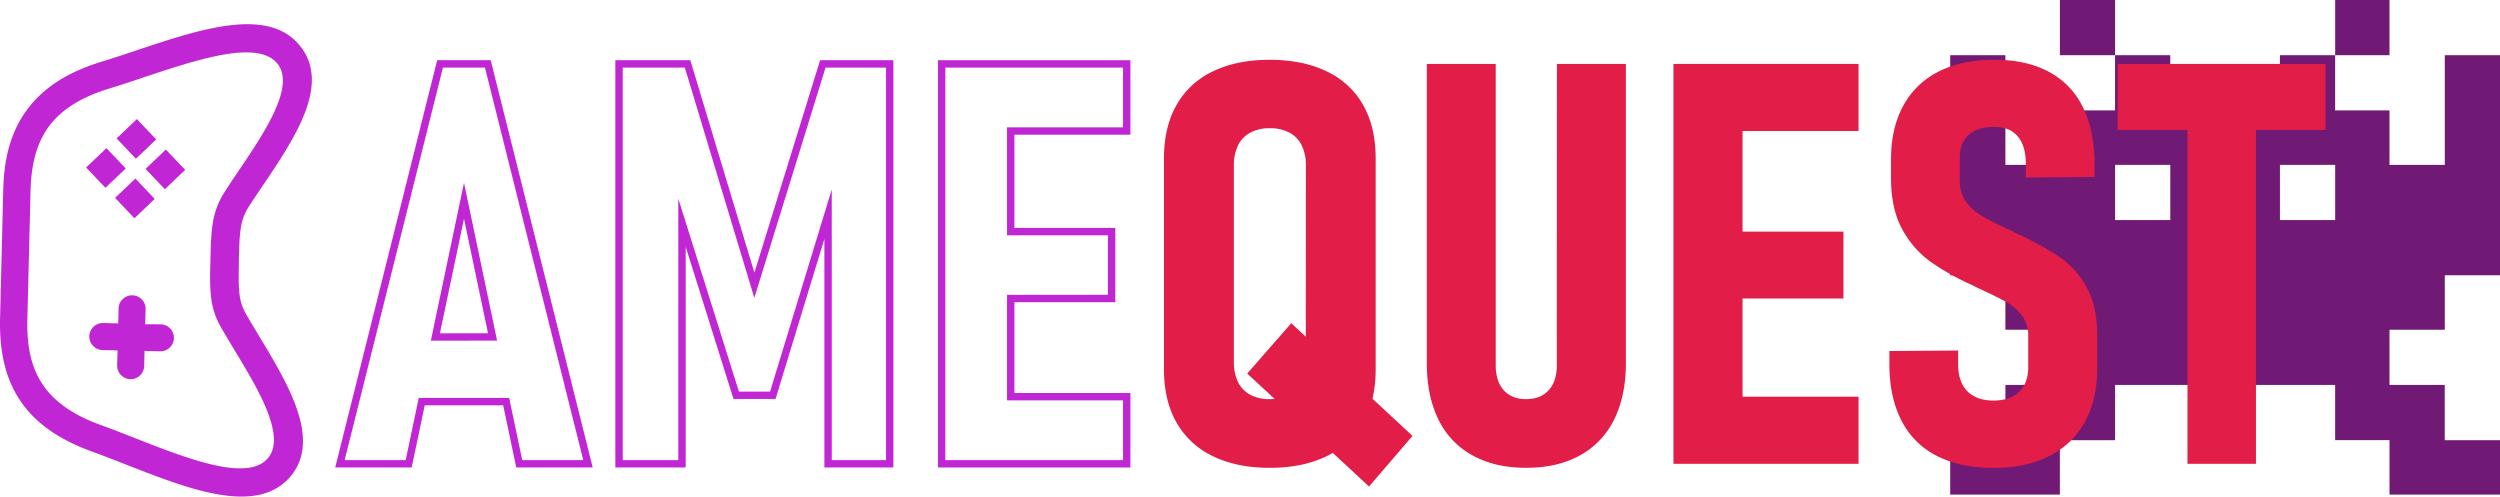 <svg id="Layer_1" data-name="Layer 1" xmlns="http://www.w3.org/2000/svg" viewBox="0 0 1018.15 202.23"><defs><style>.cls-1{fill:#701a75;}.cls-2{fill:#c026d3;}.cls-3{fill:none;stroke:#c026d3;stroke-miterlimit:10;stroke-width:3px;}.cls-4{fill:#e11d48;}</style></defs><path class="cls-1" d="M840.76,54.71V32.22h22.48V54.71ZM952.87,32.22H975V54.71H952.87Zm44.65,67.14V54.71H1020v89.62H997.52v22.18H975V189h22.49v22.49H1020v22.17H975V211.48H952.86V189H863.23v22.49H840.75v22.17H796.09V211.48h22.48V189h22.18V166.51H818.57V144.33H796.09V54.71h22.48V99.36h22.18V77.19h22.48V54.71h22.48V77.19h44.66V54.71h22.49V77.19H975V99.36Zm-111.8,22.49V99.36H863.24v22.49Zm67.15,0V99.36H930.38v22.49Z" transform="translate(-1.85 -32.22)"/><path class="cls-2" d="M56.88,52.92c-4.78,1.6-9.3,3.1-13.51,4.38C32.59,60.59,24.29,65.1,18,71.11,5.26,83.19,3.44,98.88,3.17,109.64L1.88,161.83c-.69,27.94,10.9,44.69,37.56,54.34,4.14,1.49,8.59,3.24,13.3,5.08,25.38,9.94,51.61,20.22,65.76,6.76.4-.37.78-.76,1.15-1.17,13.52-15-.22-37.78-12.33-57.84-1.92-3.18-3.76-6.23-5.34-9-2.73-4.84-3.11-9.1-2.86-19.46l0-1.42,0-.87.06-2.3c.26-10.36.85-14.6,3.83-19.3,1.7-2.69,3.68-5.64,5.76-8.7,13.1-19.42,28-41.44,15.18-57.15C111,34.84,83.51,44,56.88,52.92Zm57.92,5.19c9,11.08-11.19,36.07-21.66,52.59-4.62,7.31-5.26,14-5.53,24.93l-.06,2.29c0,.77,0,1.53-.06,2.29-.26,10.89,0,17.64,4.29,25.18,9.63,17,28.57,43,19,53.64-.18.19-.35.37-.54.55C99.35,230,66.52,213.86,43,205.36,19.08,196.71,12.44,182.67,13,162c.1-4,.22-8.88.37-14.91s.33-13.5.55-22.19c.15-6,.28-11,.37-14.91.32-12.82,3.27-23,11.28-30.58,4.89-4.64,11.65-8.36,20.87-11.16C70.72,60.87,105,46.1,114.8,58.11Zm-58.21,63,8.27-7.87L57,104.93l-8.27,7.87Zm-11.8-12.41,8.27-7.87-7.87-8.27-8.27,7.87ZM57.2,96.86,65.47,89,57.6,80.72l-8.27,7.87ZM69,109.27l8.27-7.87L69.4,93.13,61.13,101Zm-8,55,.15-6.14a5.48,5.48,0,1,0-11-.28L50,163.94l-6.14-.16a5.48,5.48,0,0,0-.27,11l6.14.15L49.57,181a5.48,5.48,0,0,0,11,.28l.15-6.14,6.32.16a5.48,5.48,0,0,0,.27-11Z" transform="translate(-1.85 -32.22)"/><path class="cls-3" d="M200.53,58.25H181.07L140.29,221.11h28l5.32-25.32H208l5.32,25.32h28ZM179.16,169.47,190.82,114l11.63,55.43Z" transform="translate(-1.85 -32.22)"/><polygon class="cls-3" points="362.34 26.03 362.34 188.89 337.24 188.89 337.24 87.23 314.74 160.98 299.83 160.98 277.75 90.7 277.75 188.89 252.11 188.89 252.11 26.03 280.02 26.03 307.22 116.19 335.1 26.03 362.34 26.03"/><polygon class="cls-3" points="411.63 53.36 411.63 94.33 452.72 94.33 452.72 121.57 411.63 121.57 411.63 161.56 458.87 161.56 458.87 188.89 383.5 188.89 383.5 26.03 458.87 26.03 458.87 53.36 411.63 53.36"/><polygon class="cls-4" points="947.11 26.03 947.11 52.92 918.76 52.92 918.76 188.89 890.88 188.89 890.88 52.92 862.43 52.92 862.43 26.03 947.11 26.03"/><path class="cls-4" d="M635.92,58.25H664V180.11q0,13.42-4.81,23a33.13,33.13,0,0,1-14,14.63c-6.12,3.37-13.38,5-21.82,5s-15.61-1.66-21.73-5a32.92,32.92,0,0,1-13.95-14.63q-4.74-9.56-4.75-23V58.25H611V180.88q0,6.63,3.25,10.25t9.08,3.64c4,0,7-1.21,9.24-3.64s3.31-5.83,3.31-10.25Z" transform="translate(-1.85 -32.22)"/><path class="cls-4" d="M562.1,182.69v-86Q562.1,84,557,75a33.07,33.07,0,0,0-14.84-13.7c-6.5-3.16-14.21-4.72-23.19-4.72s-16.7,1.56-23.17,4.72A32.92,32.92,0,0,0,481,75q-5.11,9-5.1,21.69v86q0,12.66,5.1,21.6A33.31,33.31,0,0,0,495.8,218c6.47,3.16,14.21,4.75,23.17,4.75s16.69-1.59,23.19-4.75a27.94,27.94,0,0,0,2.48-1.34l14.75,13.7,17.72-20.61L560.8,194.61A51.84,51.84,0,0,0,562.1,182.69Zm-28.45-13.32-5.92-5.51-17.94,20.49,11.15,10.32c-.64.06-1.31.1-2,.1a16.3,16.3,0,0,1-7.91-1.79,11.61,11.61,0,0,1-5-5.19,19,19,0,0,1-1.68-8.35V99.7a18.73,18.73,0,0,1,1.68-8.25,11.63,11.63,0,0,1,5-5.2A16.3,16.3,0,0,1,519,84.44a16.53,16.53,0,0,1,8,1.81,11.51,11.51,0,0,1,5,5.2,18.59,18.59,0,0,1,1.69,8.25Z" transform="translate(-1.85 -32.22)"/><path class="cls-4" d="M851.73,149.43c2.84,5.13,4.27,11.79,4.27,19.91V181.8c0,8.67-1.65,16-5,22.11a33.46,33.46,0,0,1-14.5,14q-9.51,4.88-22.62,4.87-13.67,0-23.19-4.87a32.6,32.6,0,0,1-14.43-14.37c-3.28-6.37-4.94-14.05-4.94-23.1v-5.26l28-.22v5.26q-.09,7.31,3.64,11.21t10.7,3.92c4.56,0,8.06-1.18,10.51-3.6s3.7-5.67,3.7-9.85V168.8a12.86,12.86,0,0,0-2.61-8.12,21.28,21.28,0,0,0-6.79-5.71c-2.77-1.53-6.53-3.37-11.31-5.54-.28-.16-.54-.29-.73-.41l-.61-.29-1.56-.76a97.43,97.43,0,0,1-16.47-9.37,39.33,39.33,0,0,1-11.28-13.1c-3-5.48-4.52-12.42-4.52-20.77V97.12q0-12.77,5-21.86a33.25,33.25,0,0,1,14.37-13.89c6.28-3.18,13.86-4.81,22.75-4.81q13,0,22.11,4.88a32.14,32.14,0,0,1,13.86,14.33q4.68,9.47,4.81,22.91v5.61l-28,.22V98.9c0-4.84-1.11-8.57-3.31-11.15s-5.35-3.85-9.46-3.85c-4.49,0-8,1-10.42,3.18s-3.7,5.13-3.7,9v10.07a13.53,13.53,0,0,0,2.65,8.34,20.93,20.93,0,0,0,6.5,5.77q3.83,2.25,10.8,5.51a11,11,0,0,1,2.16,1c.8.44,1.57.83,2.3,1.15a2.06,2.06,0,0,1,.7.22,3.2,3.2,0,0,1,.54.32,121,121,0,0,1,15.74,8.95A34.71,34.71,0,0,1,851.73,149.43Z" transform="translate(-1.85 -32.22)"/><polygon class="cls-4" points="681.54 26.03 756.91 26.03 756.91 53.36 709.67 53.36 709.67 94.33 750.76 94.33 750.76 121.57 709.67 121.57 709.67 161.56 756.91 161.56 756.91 188.89 681.54 188.89 681.54 26.03"/></svg>